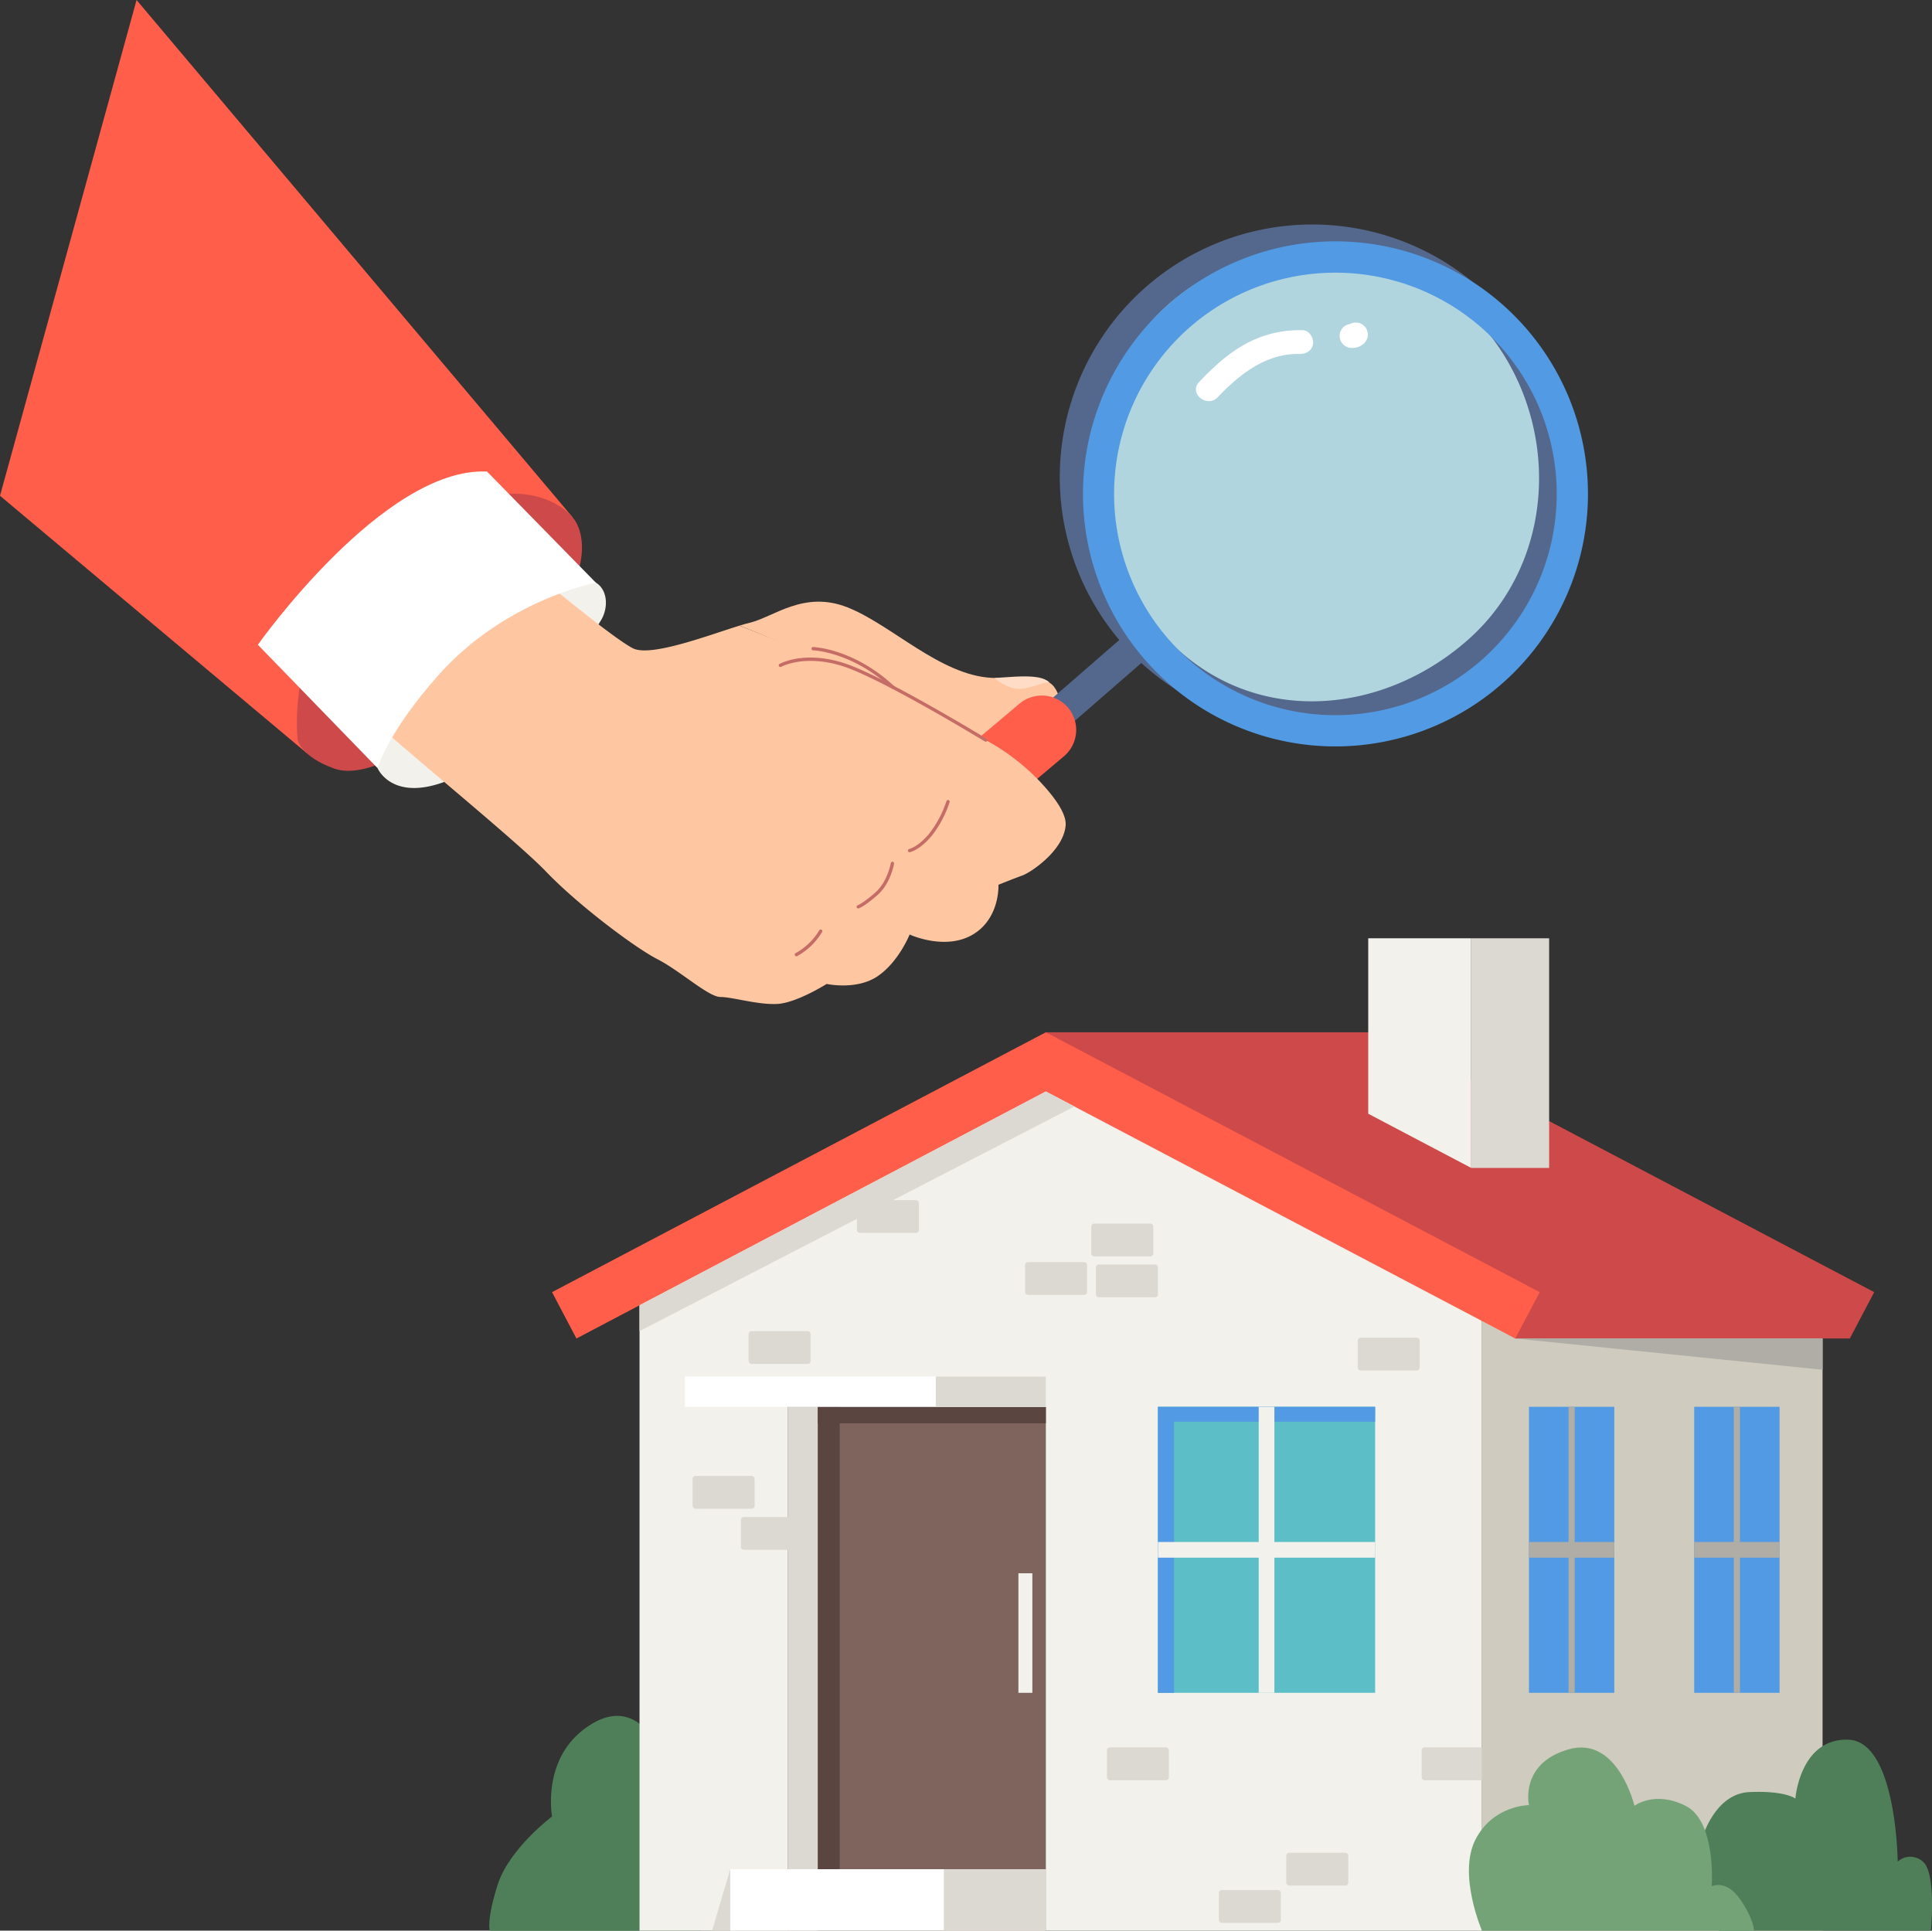 <svg xmlns="http://www.w3.org/2000/svg" viewBox="0 0 767.63 767.17"><rect x="0" y="0" width="767.63" height="767.17" fill="#333333" stroke="none"/><defs><style>.cls-1{fill:#ff5f4a;}.cls-2{fill:#ce4949;}.cls-3{fill:#ffc7a1;}.cls-4{fill:#f2f1eb;}.cls-5{fill:#54678c;}.cls-6{fill:#b1d5de;}.cls-7{fill:#529ae3;}.cls-8{fill:#fff;}.cls-9{fill:#c66c67;}.cls-10{fill:#ffdcc5;}.cls-11{fill:none;}.cls-12{fill:#4f7f59;}.cls-13{fill:#cfcbbe;}.cls-14{fill:#7f635d;}.cls-15{fill:#5cbec6;}.cls-16{fill:#afada5;}.cls-17{fill:#dbd9d1;}.cls-18{fill:#5b4541;}.cls-19{fill:#75a378;}</style></defs><g id="Capa_2" data-name="Capa 2"><g id="Capa_1-2" data-name="Capa 1"><path class="cls-1" d="M47.23,25.53,0,197,122.09,299.45s1.52-26.89,10.16-41.09c10.74-17.67,54.94-66.69,95.36-52.68L54.26,0"/><path class="cls-2" d="M118.27,294s1.13,6.62,14.55,11.41c24.69,8.81,84.79-50,94.09-70.52s.7-29.16.7-29.16-17.89-24.68-67,5.11S118.27,294,118.27,294Z"/><path class="cls-3" d="M398.13,303.87s26.09-18,22.73-26.93-6.54-6.51-26.94-7.59-39.8-21.14-57.19-28-29.28,3.86-38.91,6.13c-1.11.26-2.46.65-4,1.12C337.52,265.22,398.13,303.87,398.13,303.87Z"/><path class="cls-4" d="M150,305.21s5.77,13.93,28.25,4.84c17.8-7.19,49.06-44.52,60.52-63.53,3.06-5.07,2.68-12.1-2-15-22.52-13.71-64,12.65-74.79,32.81A110.72,110.72,0,0,0,150,305.21Z"/><rect class="cls-5" x="428.82" y="242.45" width="12.65" height="57.13" transform="translate(516.17 777.22) rotate(-131.01)"/><path class="cls-5" d="M455.53,113.83a100.35,100.35,0,1,1-9.88,141.57,100.46,100.46,0,0,1,9.88-141.57"/><path class="cls-5" d="M463.67,123.2c-36.59,31.82-39.37,86.64-7.55,123.23s86.36,41.29,123,9.48A87.93,87.93,0,0,0,463.67,123.2Z"/><path class="cls-6" d="M464.74,120.53c-36.59,31.82-36.44,90.43-5.79,128,32.9,40.31,87.23,38,123.82,6.14s37.84-88.88,6-125.47A88,88,0,0,0,464.74,120.53Z"/><path class="cls-7" d="M464.74,120.53a100.35,100.35,0,1,1-9.88,141.57A100.47,100.47,0,0,1,464.74,120.53Zm8.15,9.37a87.93,87.93,0,1,0,124.05,8.66A88,88,0,0,0,472.89,129.9Z"/><path class="cls-1" d="M424.39,281.23h0a13.73,13.73,0,0,1-1.65,19.29L381.6,335.15a13.73,13.73,0,0,1-19.29-1.66h0A13.73,13.73,0,0,1,364,314.2l41.13-34.63A13.73,13.73,0,0,1,424.39,281.23Z"/><path class="cls-8" d="M517.67,131.22a44.45,44.45,0,0,0-23.25,5.7c-6.87,3.86-12.64,9.24-18,14.92-4.24,4.47,3.22,10.43,7.42,6,8.63-9.09,19.22-17.47,32.42-17.18,2.58.05,5-1.22,5.44-4C522,134.36,520.26,131.28,517.67,131.22Z"/><path class="cls-8" d="M538.18,128.19a4.61,4.61,0,0,0-1.75.56,4.9,4.9,0,0,0-2.18.87A3.7,3.7,0,0,0,533,131a3.65,3.65,0,0,0-.68,1.76,4.8,4.8,0,0,0,.88,3.54,4.89,4.89,0,0,0,3.12,1.89,6.84,6.84,0,0,0,3.33-.33,5.05,5.05,0,0,0,1.88-1.08,3.61,3.61,0,0,0,1.21-1.37,3.56,3.56,0,0,0,.68-1.76,3.64,3.64,0,0,0-.13-1.88,3.49,3.49,0,0,0-.75-1.66,4.78,4.78,0,0,0-3.12-1.89Z"/><path class="cls-3" d="M423.41,327.85c.26-4-3.27-9.36-7.64-14.43A86.1,86.1,0,0,0,390,293.22c-19.75-10.19-63.4-32.15-96.19-44.6-11.93,3.66-35.17,12.59-42.33,9-8.09-4.09-38.42-29.29-42.48-32.92S144.06,280.3,147.27,285s57,48.09,69.65,61.31,35.38,30.29,44.32,34.86,20.25,15,25,15,14.92,3.19,22.61,2.77,19.6-7.95,19.6-7.95,11.86,2.61,20.25-3.07,12.71-16.57,12.71-16.57,14,6.5,25,.08,10.3-19.85,10.3-19.85,6.16-2.48,9.57-3.72S422.74,337.86,423.41,327.85Z"/><path class="cls-9" d="M361.4,338.66a.66.66,0,0,1-.14-1.3s3.63-.85,8-6.18a42.93,42.93,0,0,0,6.79-12.82.65.65,0,1,1,1.25.38,43.24,43.24,0,0,1-7,13.27c-4.74,5.73-8.61,6.6-8.78,6.63Z"/><path class="cls-9" d="M341,361a.66.66,0,0,1-.19-1.29s2-.69,6.93-5,6.18-11.65,6.2-11.73a.64.64,0,0,1,.75-.54.67.67,0,0,1,.54.76c-.05.32-1.35,7.89-6.63,12.5s-7.32,5.22-7.41,5.25Z"/><path class="cls-9" d="M316.4,380a.64.64,0,0,1-.57-.34.66.66,0,0,1,.25-.89,25.24,25.24,0,0,0,9.43-9.08.65.65,0,0,1,.88-.27.66.66,0,0,1,.27.89,26.14,26.14,0,0,1-9.94,9.61A.63.63,0,0,1,316.4,380Z"/><path class="cls-8" d="M236.77,231.56s-36.24,6.76-63,37.2C153.89,291.32,150,305.21,150,305.21l-47.54-49s49.93-70.75,91.05-68.83Z"/><path class="cls-10" d="M395.15,269.41s5.17,4.74,10.5,4.31,9.61-3.24,11.39-2.4c0,0-1.16-1.83-6-2.35S400.47,269.13,395.15,269.41Z"/><path class="cls-9" d="M391.63,294.73a.64.64,0,0,1-.35-.1c-.41-.25-41.16-25.07-56.5-29.93-15.14-4.8-24.31.23-24.39.28a.68.68,0,0,1-.9-.25.67.67,0,0,1,.25-.9c.39-.21,9.76-5.35,25.44-.38,15.49,4.91,56.37,29.81,56.79,30.06a.66.66,0,0,1,.22.9A.65.65,0,0,1,391.63,294.73Z"/><path class="cls-9" d="M354.79,273.75a.66.66,0,0,1-.44-.17c-15.66-14.6-31.14-15.15-31.3-15.16a.65.65,0,0,1-.63-.67.68.68,0,0,1,.67-.64c.16,0,16.11.56,32.15,15.51a.65.65,0,0,1-.45,1.13Z"/><polyline class="cls-11" points="641.4 50.35 641.4 524.92 105.17 524.92 105.17 50.35"/><path class="cls-12" d="M258.91,690.3s-8-14.41-23.23-5.6c-21,12.14-16.34,37.1-16.34,37.1s-17,12.81-21.56,27-3.2,18.41-3.2,18.41h83.81S279.46,712.19,258.91,690.3Z"/><rect class="cls-13" x="588.82" y="524.92" width="135.33" height="242.25"/><polygon class="cls-2" points="548.47 410.2 415.54 410.2 602.05 531.88 734.98 531.88 744.67 513.46 548.47 410.2"/><polygon class="cls-4" points="588.82 767.17 254.1 767.17 254.1 506.93 421.46 418.84 588.82 506.93 588.82 767.17"/><polygon class="cls-1" points="611.75 513.46 415.54 410.2 219.34 513.46 229.03 531.88 415.54 433.72 602.05 531.88 611.75 513.46"/><rect class="cls-14" x="313.05" y="559.02" width="102.49" height="208.15"/><rect class="cls-15" x="460.07" y="559.02" width="86.3" height="113.66"/><polygon class="cls-7" points="466.48 564.94 546.38 564.94 546.38 559.02 460.07 559.02 460.07 672.68 466.48 672.68 466.48 564.94"/><rect class="cls-4" x="500.11" y="559.02" width="6.23" height="113.66"/><rect class="cls-4" x="500.11" y="572.7" width="6.23" height="86.3" transform="translate(1119.08 112.63) rotate(90)"/><rect class="cls-7" x="607.49" y="559.02" width="33.91" height="113.66"/><rect class="cls-16" x="623.22" y="559.02" width="2.45" height="113.66"/><rect class="cls-16" x="621.33" y="598.9" width="6.23" height="33.91" transform="translate(1240.3 -8.59) rotate(90)"/><rect class="cls-7" x="673.15" y="559.02" width="33.91" height="113.66"/><rect class="cls-16" x="688.88" y="559.02" width="2.45" height="113.66"/><rect class="cls-16" x="686.99" y="598.9" width="6.23" height="33.91" transform="translate(1305.96 -74.25) rotate(90)"/><rect class="cls-17" x="313.05" y="559.02" width="11.92" height="208.15"/><rect class="cls-18" x="324.97" y="559.02" width="8.68" height="183.73"/><rect class="cls-18" x="324.97" y="559.02" width="90.57" height="6.56"/><rect class="cls-8" x="290.14" y="742.75" width="125.41" height="24.42"/><polygon class="cls-17" points="254.1 528.95 426.87 439.68 415.54 433.72 254.1 518.69 254.1 528.95"/><rect class="cls-4" x="404.64" y="625.17" width="5.54" height="47.51"/><polygon class="cls-16" points="602.05 531.88 724.15 544.3 724.15 531.88 602.05 531.88"/><polygon class="cls-17" points="290.14 742.75 282.93 767.17 290.14 767.17 290.14 742.75"/><rect class="cls-17" x="375.02" y="742.75" width="40.53" height="24.42"/><polygon class="cls-4" points="543.63 442.57 584.55 464.1 584.55 372.85 543.63 372.85 543.63 442.57"/><rect class="cls-17" x="584.55" y="372.85" width="30.96" height="91.25"/><rect class="cls-8" x="272.12" y="546.97" width="143.42" height="12.06"/><rect class="cls-17" x="371.81" y="546.97" width="43.73" height="12.06"/><path class="cls-12" d="M675.9,731.74s4.81-19,19.22-19.62,18.22,2.6,18.22,2.6,1.8-24,21-23.42S754,739.75,754,739.75a7.44,7.44,0,0,1,10,0c5.4,4.4,3.2,27.42,3.2,27.42H683.11S667.09,750,675.9,731.74Z"/><path class="cls-19" d="M588.82,767.17s-9.61-22.15-2.67-36,21.34-13.88,21.34-13.88-3.78-16.55,15.73-22.15,26.19,22.42,26.19,22.42,8-6.14,20.29,0,10.41,32,10.41,32,5.63-2.94,11.22,5.07,5.59,12.54,5.59,12.54Z"/><rect class="cls-17" x="407.29" y="501.53" width="24.63" height="13.03" rx="1.13"/><rect class="cls-17" x="433.6" y="486.22" width="24.63" height="13.03" rx="1.13"/><rect class="cls-17" x="435.45" y="502.48" width="24.63" height="13.03" rx="1.13"/><rect class="cls-17" x="340.48" y="476.89" width="24.63" height="13.03" rx="1.13"/><rect class="cls-17" x="297.43" y="528.95" width="24.63" height="13.03" rx="1.13"/><rect class="cls-17" x="275.19" y="586.49" width="24.63" height="13.03" rx="1.13"/><rect class="cls-17" x="294.38" y="602.82" width="24.63" height="13.03" rx="1.13"/><rect class="cls-17" x="439.8" y="694.37" width="24.63" height="13.03" rx="1.13"/><rect class="cls-17" x="484.28" y="751.05" width="24.63" height="13.03" rx="1.13"/><rect class="cls-17" x="511.07" y="736.23" width="24.63" height="13.03" rx="1.13"/><path class="cls-17" d="M588.82,694.45a1.27,1.27,0,0,0-.44-.08H566a1.12,1.12,0,0,0-1.12,1.12v10.78A1.13,1.13,0,0,0,566,707.4h22.37a1.08,1.08,0,0,0,.44-.09Z"/><rect class="cls-17" x="539.46" y="531.57" width="24.63" height="13.03" rx="1.13"/></g></g></svg>